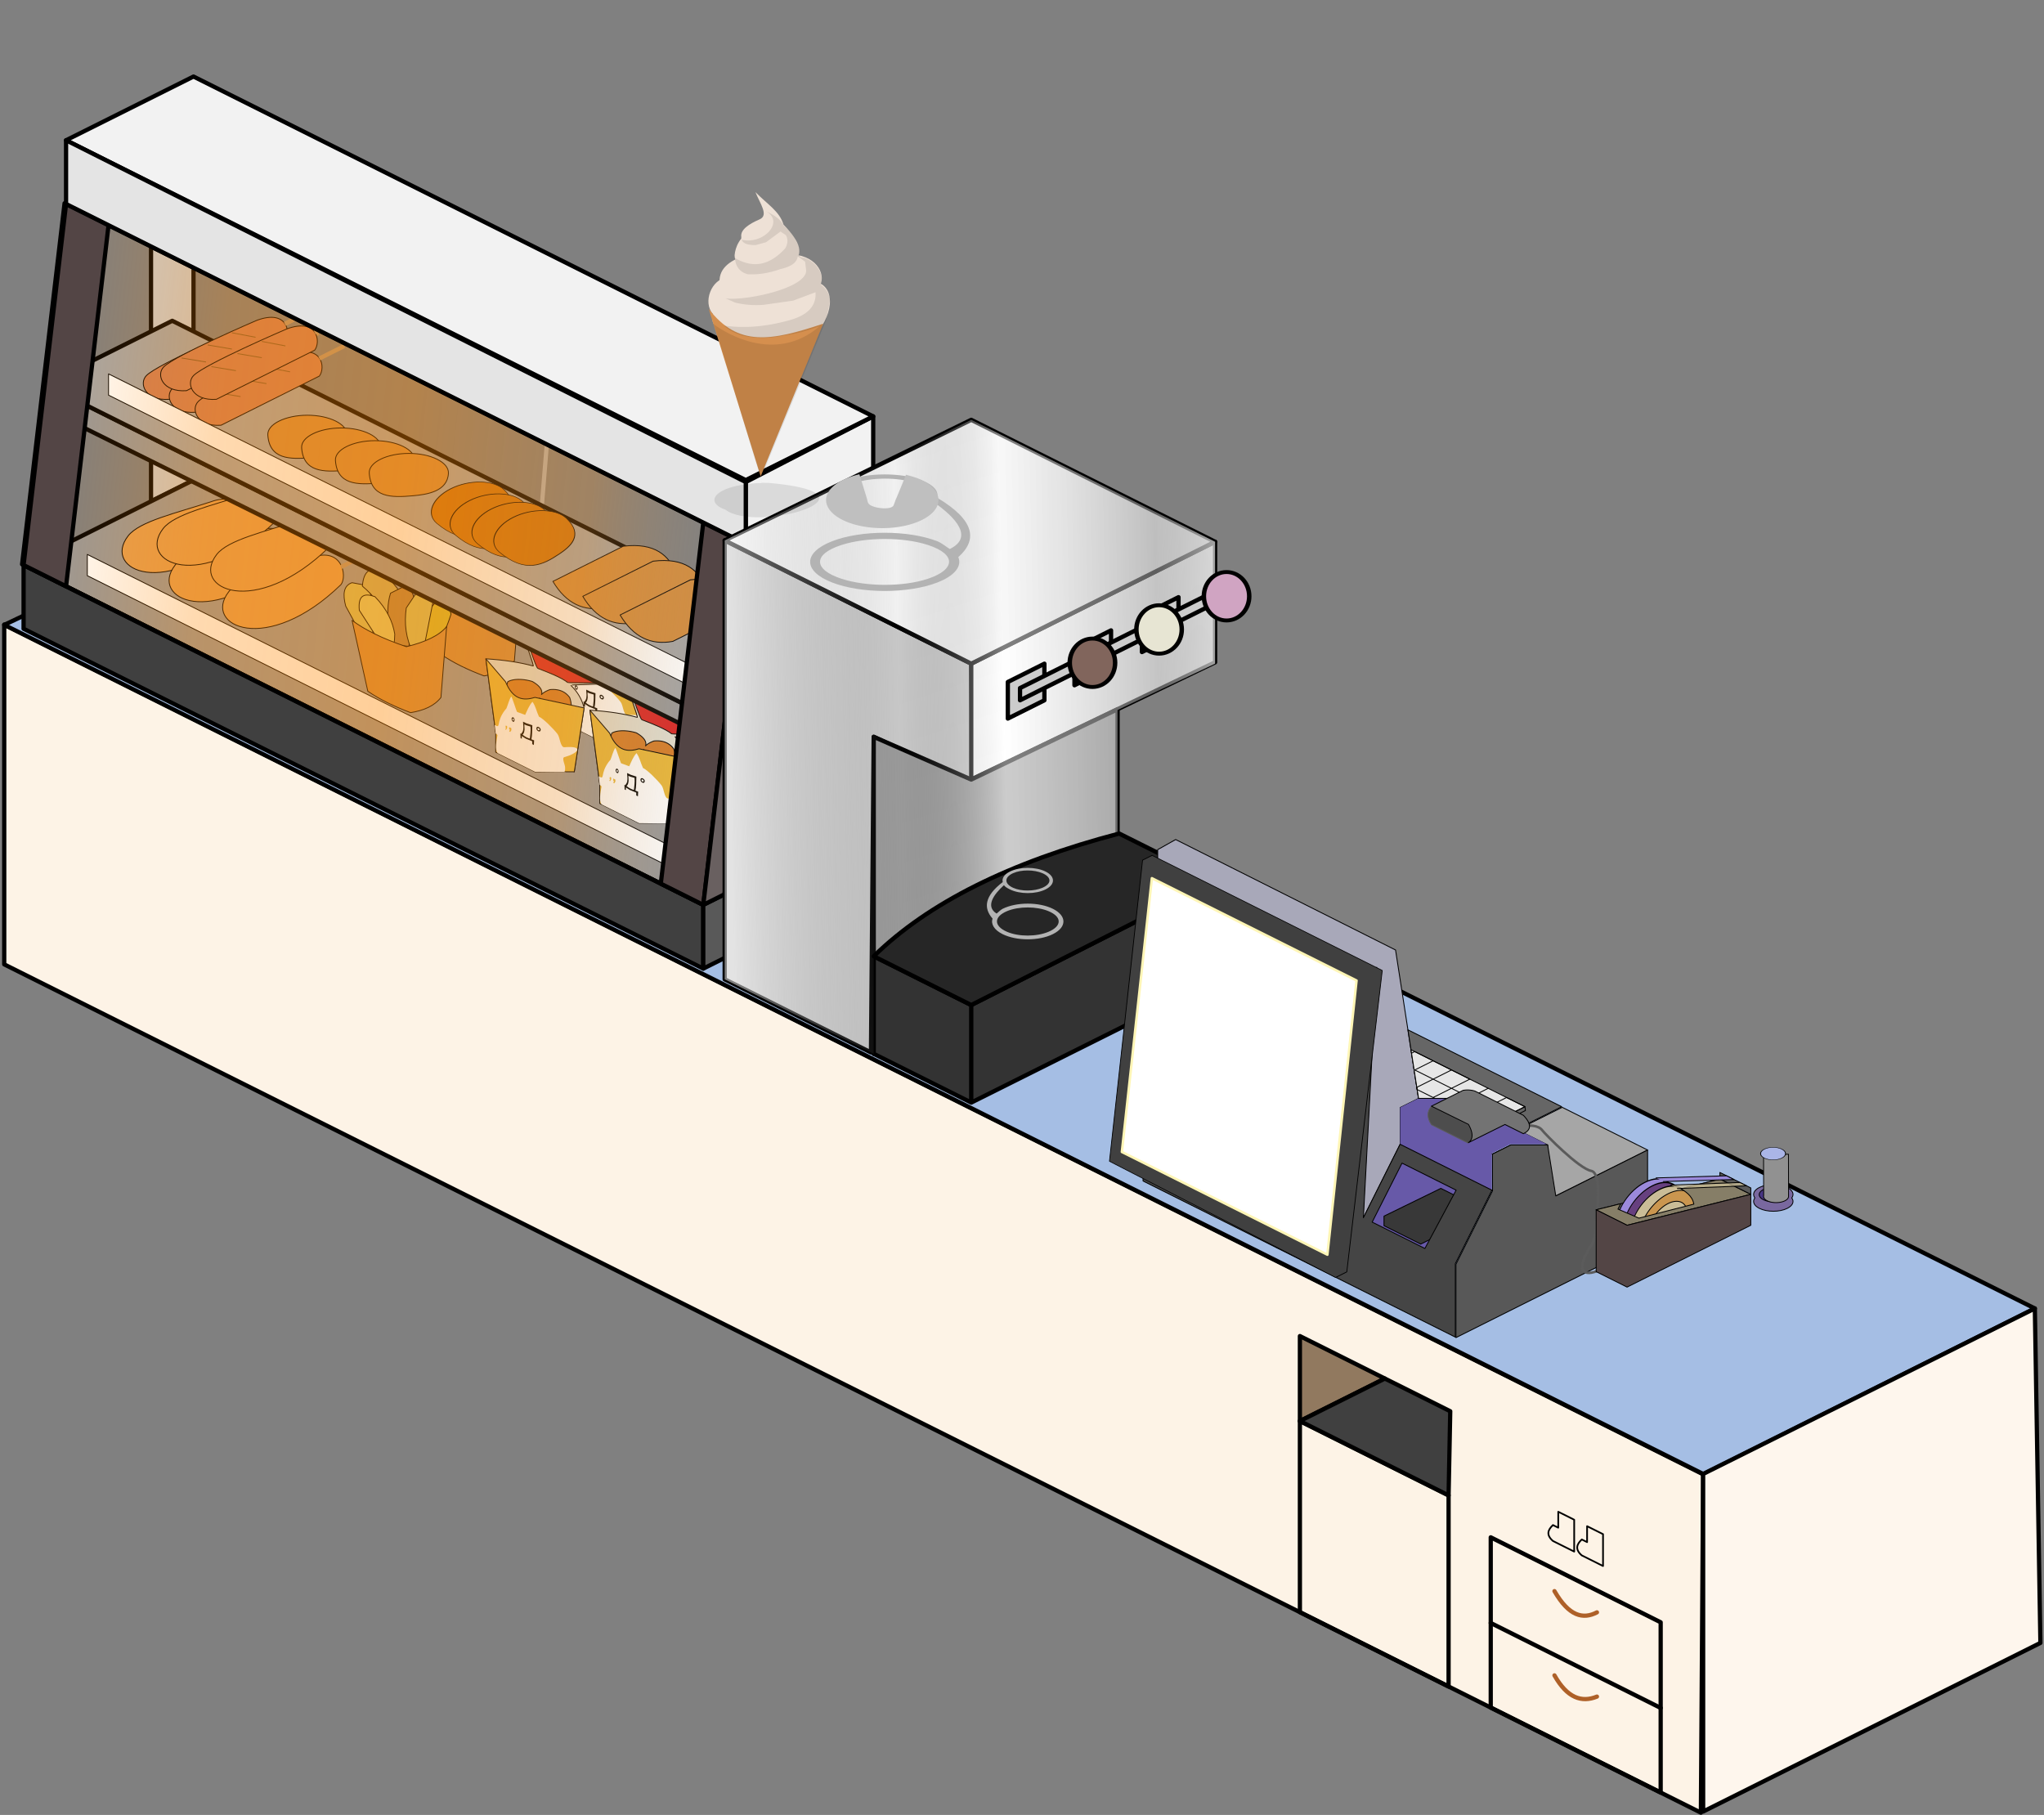 <svg width="241" height="214" xmlns="http://www.w3.org/2000/svg" xml:space="preserve" style="fill-rule:evenodd;clip-rule:evenodd;stroke-linejoin:round;stroke-miterlimit:1.5"><rect width="100%" height="100%" fill="#808080" stroke="none"/><path d="M561.631 309.834v-40.07l22.437 11.218 177.875 88.978-.266 39.897-200.046-100.023Z" style="fill:#fdf3e6;stroke:#000;stroke-width:.5px" transform="translate(-561.132 -196.125)"/><path d="M736.292 357.741v-20.076l20.036 10.018v20.075l-20.036-10.017Z" style="fill:none;stroke:#000;stroke-width:.5px;stroke-linecap:round" transform="translate(-560.525 -156.398)"/><path d="m736.292 347.723 20.036 10.018" style="fill:none;stroke:#000;stroke-width:.5px;stroke-linecap:round" transform="translate(-560.525 -156.357)"/><path d="M743.806 353.358c1.51 2.678 3.204 3.233 5.008 2.504" style="fill:none;stroke:#ae6028;stroke-width:.5px;stroke-linecap:round" transform="translate(-560.525 -155.814)"/><path d="M745.953 339.406v-1.879l1.879.939v3.757l-2.505-1.252c-.814-.699-.616-1.304 0-1.878l.626.313Zm-3.4-1.7v-1.879l1.879.939v3.757l-2.505-1.252c-.814-.699-.616-1.304 0-1.878l.626.313Z" style="fill:none;stroke:#000;stroke-width:.2px;stroke-linecap:round" transform="translate(-558.825 -157.573)"/><path d="M743.806 343.341c1.702 2.959 3.365 3.362 5.008 2.504" style="fill:none;stroke:#ae6028;stroke-width:.5px;stroke-linecap:round" transform="translate(-560.525 -155.731)"/><path d="M495.87 197.459V174.92l17.531 8.765v22.54l-17.531-8.766Z" style="fill:none;stroke:#000;stroke-width:.5px" transform="translate(-342.604 -7.365)"/><path d="M495.87 174.92v-10.018l10.018 5.009-10.018 5.009Z" style="fill:#91795f;stroke:#000;stroke-width:.5px" transform="translate(-342.604 -7.365)"/><path d="m505.888 169.911 7.709 3.855-.196 9.919-17.531-8.765 10.018-5.009Z" style="fill:#404040;stroke:#000;stroke-width:.5px" transform="translate(-342.604 -7.365)"/><path d="m520.914 290.163 40.07-19.076 199.351 99.676-39.069 19.535-200.352-100.135Z" style="fill:#a5bee4;stroke:#000;stroke-width:.5px" transform="translate(-520.415 -216.483)"/><path d="m801.101 350.075-.655-39.437-39.11 19.514v39.805l39.765-19.882Z" style="fill:#fef6ed;stroke:#000;stroke-width:.5px;stroke-linecap:round" transform="translate(-560.525 -156.357)"/><path d="M535.941 362.75v-30.053l5.009 2.504v25.044l-5.009 2.505Z" style="fill:#ccc;stroke:#000;stroke-width:.5px" transform="translate(-518.134 -303.637)"/><path d="m703.735 268.835-38.419-19.21 2.575-31.634 36.314 18.157-.47 32.687Z" style="fill:none;stroke:#b3b3b3;stroke-width:.5px" transform="translate(-602.759 -173.671)"/><path d="m540.95 360.245-20.036 10.018 80.141 40.07 20.035-10.017-80.14-40.071Z" style="fill:#999;stroke:#000;stroke-width:.5px" transform="translate(-518.134 -303.637)"/><path d="M520.914 370.263v7.513l80.141 40.07v-7.513l-80.141-40.07Z" style="fill:#404040;stroke:#000;stroke-width:.5px" transform="translate(-518.134 -303.637)"/><path d="M621.09 400.316v-40.071l-15.026 7.513-5.009 42.575" style="fill:none;stroke:#000;stroke-width:.5px" transform="translate(-518.134 -303.637)"/><path d="M550.752 422.041c-4.979 1.623-10.185 2.782-11.799 4.866-3.767 4.863 5.438 9.229 15.998-1.035.906-1.17.213-5.461-4.199-3.831Z" style="fill:#e59f51;stroke:#000;stroke-width:.12px" transform="translate(-431.151 -290.287) scale(.828)"/><path d="m554.951 423.367 3.529-1.764" style="fill:none;stroke:#b99770;stroke-width:.6px" transform="translate(-431.151 -290.287) scale(.828)"/><path d="M550.752 422.041c-4.979 1.623-10.185 2.782-11.799 4.866-3.767 4.863 5.438 9.229 15.998-1.035.906-1.17.213-5.461-4.199-3.831Z" style="fill:#e59f51;stroke:#000;stroke-width:.12px" transform="translate(-425.605 -286.85) scale(.828)"/><path d="m554.951 423.367 3.529-1.764" style="fill:none;stroke:#b99770;stroke-width:.6px" transform="translate(-425.605 -286.85) scale(.828)"/><path d="M550.752 422.041c-4.979 1.623-10.185 2.782-11.799 4.866-3.767 4.863 5.438 9.229 15.998-1.035.906-1.17.213-5.461-4.199-3.831Z" style="fill:#e59f51;stroke:#000;stroke-width:.12px" transform="translate(-419.293 -283.694) scale(.828)"/><path d="m554.951 423.367 3.529-1.764" style="fill:none;stroke:#b99770;stroke-width:.6px" transform="translate(-419.293 -283.694) scale(.828)"/><path d="M550.752 422.041c-4.979 1.623-10.185 2.782-11.799 4.866-3.767 4.863 5.438 9.229 15.998-1.035.906-1.17.213-5.461-4.199-3.831Z" style="fill:#e59f51;stroke:#000;stroke-width:.12px" transform="translate(-427.023 -291.149) scale(.828)"/><path d="m554.951 423.367 3.529-1.764" style="fill:none;stroke:#b99770;stroke-width:.6px" transform="translate(-427.023 -291.149) scale(.828)"/><path d="M550.752 422.041c-4.979 1.623-10.185 2.782-11.799 4.866-3.767 4.863 5.438 9.229 15.998-1.035.906-1.17.213-5.461-4.199-3.831Z" style="fill:#e59f51;stroke:#000;stroke-width:.12px" transform="translate(-420.705 -288.098) scale(.828)"/><path d="m554.951 423.367 3.529-1.764" style="fill:none;stroke:#b99770;stroke-width:.6px" transform="translate(-420.705 -288.098) scale(.828)"/><path d="M528.428 454.16c1.905 1.313 4.207 2.427 6.796 3.398 2.076-.336 3.772-1.052 4.824-2.412l.902-11.265c-1.159 1.42-3.361 2.461-6.398 3.199-3.855-1.308-6.653-2.711-8.629-4.19l2.505 11.27Z" style="fill:#d38d3f;stroke:#000;stroke-width:.13px" transform="translate(-340.063 -259.811) scale(.742)"/><path d="m526.264 442.323-2.315-4.248c-.487-1.841-.386-3.254 1.007-3.728l2.197.415c2.015 2.993 1.139 5.724 1.04 8.525l-1.929-.964Z" style="fill:#d3c05f;stroke:#000;stroke-width:.13px" transform="translate(-348.007 -253.581) scale(.742)"/><path d="M527.984 434.347c-.099-1.322-1.05-2.799-3.028-4.462.193-2.503 1.299-3.08 3.028-2.338 4.228 3.808 4.298 6.197 3.422 6.8l-1.182 2.633-2.24-2.633Z" style="fill:#c9b061;stroke:#000;stroke-width:.13px" transform="translate(-346.79 -249.864) scale(.742)"/><path d="M530.067 438.314c-.128-1.704-.209-3.412.338-5.178l1.894-.947c1.5.141 1.932 1.164 1.895 2.842l-.871 6.55-2.918-.278-.338-2.989Z" style="fill:#b68544;stroke:#000;stroke-width:.13px" transform="translate(-347.515 -251.443) scale(.742)"/><path d="M536.844 439.934c.457-1.407 1.244-2.857 3.068-4.435.72.873 1.248 1.811 1.456 2.855-.975 3.086-1.949 4.586-2.923 5.788h-3.816l2.215-4.208Z" style="fill:#d6ba2e;stroke:#000;stroke-width:.13px" transform="translate(-348.518 -252.83) scale(.742)"/><path d="m530.748 441.891-3.909-6.056c-.246-2.482.857-2.754 2.49-2.161 1.906 1.981 2.819 3.962 3.14 5.943-.023 2.592-.673 3.097-1.721 2.274Z" style="fill:#dfcc6c;stroke:#000;stroke-width:.13px" transform="translate(-348.548 -251.429) scale(.742)"/><path d="M533.58 440.8c-1.195-2.295-1.452-4.693-1.111-7.159l2.076-3.11c1.147.072 1.922.665 2.215 1.932l-1.647 8.337h-1.533Z" style="fill:#d3c05f;stroke:#000;stroke-width:.13px" transform="translate(-347.191 -250.076) scale(.742)"/><path d="M528.428 454.16c1.905 1.313 4.207 2.427 6.796 3.398 2.076-.336 3.772-1.052 4.824-2.412l.902-11.265c-1.159 1.42-3.361 2.461-6.398 3.199-3.855-1.308-6.653-2.711-8.629-4.19l2.505 11.27Z" style="fill:#d38d3f;stroke:#000;stroke-width:.13px" transform="translate(-348.725 -255.48) scale(.742)"/><path d="m127.488 340.497-1.016-3.417 11.27 5.634-5.468.23-4.786-2.447Z" style="fill:#d92626" transform="translate(-47.619 -240.21) scale(.925)"/><path d="M121.463 339.584c2.329.144 4.337.448 6.025.913.184.051-1.193-3.472-1.016-3.417.332.102 1.32 3.612 1.625 3.728 1.163.443 3.019 1.157 3.792 1.794.074.062 5.782.049 5.853.112.057.051-5.523.178-5.468.23.862.821 1.432 1.788 1.711 2.901l-1.252 8.139-10.018-5.009-1.252-9.391Z" style="fill:#e1dfd2;stroke:#000;stroke-width:.11px;stroke-linecap:round" transform="translate(-47.619 -240.21) scale(.925)"/><path d="M385.241 245.05c-.11.137-.264.266-.44.385-.521.191-1.081.172-1.658.054-.355-.329-.733-.946-.414-1.737.495-.272 1.327-.205 1.935-.015.645.37.819.717.73 1.03.126-.137.334-.267.655-.386.677-.069 1.214.13 1.572.627.283.854.042 1.256-.506 1.389a3.991 3.991 0 0 1-1.664-.656c-.139-.213-.26-.454-.21-.691Z" style="fill:#d57d29;stroke:#000;stroke-width:.07px;stroke-linecap:round" transform="translate(-503.325 -286.834) scale(1.491)"/><path d="m122.715 348.975-1.252-9.391 2.505 2.922c.952 2.312 2.303 2.438 3.756 1.997l6.261 1.342-1.252 8.139h-5.009l-5.009-2.504v-2.505Z" style="fill:#e9b83a;stroke:#000;stroke-width:.11px;stroke-linecap:round" transform="translate(-47.619 -240.21) scale(.925)"/><path d="M122.586 348.008c.852.524.121-.318 1.285-1.854l.21-.252c.192-.453.327-1.069.598-1.495.001-.013.005-.019.012-.019.118.043.692 1.966.751 1.965l1.03.381c.22-.48.513-1.241.931-1.676.433.626.501 1.217.827 1.897.538.226 1.874 1.573 2.369 2.221.315.413.348 1.723.882 1.678 2.497-.212 1.856.742 0 1.252-.403.111.117 1.016.081 1.375-.02.209.036.294-.081.503 1 .081-2.369.011-3.757 0 0 0-4.74-2.359-4.76-2.38-.395-.43-.14-1.661-.017-2.281.01-.05-.195-.197-.232-.228m1.717-.533v-.269l.278.139v.251l-.139.218-.139-.07.102-.218-.102-.051Zm-.4.07-.098-.06.112-.198-.082-.051.04-.239.168.079v.25l-.14.219Z" style="fill:#fff" transform="translate(-47.619 -240.21) scale(.925)"/><path d="m87.751 30.737.489 6.763-.1 2.2c-.042 1.934-.335 3.576-.9 4.9l-2 4.1-1.135-.054.294 6.328 1.727-.035-.085-3.639 5.267.808 9.033-.808v3.9l2.264.084.336-6.584-3.73.49c1.239-5.829 1.077-13.06 1.282-19.924l-7.816 1.366-4.926.105Zm1.795 2.803c2.779.446 6.564-1.191 8.456-1.191.544 5.927-.415 11.179-.868 16.941-3.351.739-7.339.765-10.4-.59l.622-.128.913-1.663c.882-1.88 1.399-4.034 1.583-6.437l-.306-6.932Z" style="fill-rule:nonzero" transform="matrix(.086 .043 0 .086 61.568 74.9)"/><path d="m67.924 80.797.024.01.064.04.052.08a.401.401 0 0 1 .053.193.579.579 0 0 1-.053.177.105.105 0 0 1-.116.025l-.094-.07-.029-.045-.052-.14-.006-.08v-.017a.192.192 0 0 1 .058-.133l.03-.023a.082.082 0 0 1 .064-.019l.005.002m.024.147c-.028-.016-.049-.013-.065.01-.015.011-.023.034-.023.068v.026l.018.084.035.04.035.021c.018.003.035 0 .06-.01a.27.27 0 0 0 .021-.097l-.005-.053-.012-.03-.006-.011-.017-.024m2.92.958.034.013.095.053.095.09a.32.32 0 0 1 .061.201.231.231 0 0 1-.078.169.207.207 0 0 1-.173.003l-.138-.087-.043-.05c-.033-.035-.045-.08-.064-.147-.017-.009.005-.204.064-.223l.043-.018a.157.157 0 0 1 .095-.007l.009.003m.034.15c-.04-.02-.072-.02-.095 0-.023.008-.034.029-.034.063v.026l.026.087.051.046.052.028.095.002c.02-.016.028-.047.026-.094l-.008-.055-.026-.044-.026-.027"/><path d="m127.488 340.497-1.016-3.417 11.27 5.634-5.468.23-4.786-2.447Z" style="fill:#d92626" transform="translate(-55.065 -236.433) scale(.925)"/><path d="M121.463 339.584c2.329.144 4.337.448 6.025.913.184.051-1.193-3.472-1.016-3.417.332.102 1.32 3.612 1.625 3.728 1.163.443 3.019 1.157 3.792 1.794.074.062 5.782.049 5.853.112.057.051-5.523.178-5.468.23.862.821 1.432 1.788 1.711 2.901l-1.252 8.139-10.018-5.009-1.252-9.391Z" style="fill:#e1dfd2;stroke:#000;stroke-width:.11px;stroke-linecap:round" transform="translate(-55.065 -236.433) scale(.925)"/><path d="M385.241 245.05c-.11.137-.264.266-.44.385-.521.191-1.081.172-1.658.054-.355-.329-.733-.946-.414-1.737.495-.272 1.327-.205 1.935-.015.645.37.819.717.73 1.03.126-.137.334-.267.655-.386.677-.069 1.214.13 1.572.627.283.854.042 1.256-.506 1.389a3.991 3.991 0 0 1-1.664-.656c-.139-.213-.26-.454-.21-.691Z" style="fill:#d57d29;stroke:#000;stroke-width:.07px;stroke-linecap:round" transform="translate(-510.77 -283.057) scale(1.491)"/><path d="m122.715 348.975-1.252-9.391 2.505 2.922c.952 2.312 2.303 2.438 3.756 1.997l6.261 1.342-1.252 8.139h-5.009l-5.009-2.504v-2.505Z" style="fill:#e9b83a;stroke:#000;stroke-width:.11px;stroke-linecap:round" transform="translate(-55.065 -236.433) scale(.925)"/><path d="M122.586 348.008c.852.524.121-.318 1.285-1.854l.21-.252c.192-.453.327-1.069.598-1.495.001-.013.005-.019.012-.019.118.043.692 1.966.751 1.965l1.03.381c.22-.48.513-1.241.931-1.676.433.626.501 1.217.827 1.897.538.226 1.874 1.573 2.369 2.221.315.413.348 1.723.882 1.678 2.497-.212 1.856.742 0 1.252-.403.111.117 1.016.081 1.375-.02.209.036.294-.081.503 1 .081-2.369.011-3.757 0 0 0-4.74-2.359-4.76-2.38-.395-.43-.14-1.661-.017-2.281.01-.05-.195-.197-.232-.228m1.717-.533v-.269l.278.139v.251l-.139.218-.139-.07.102-.218-.102-.051Zm-.4.07-.098-.06.112-.198-.082-.051.04-.239.168.079v.25l-.14.219Z" style="fill:#fff" transform="translate(-55.065 -236.433) scale(.925)"/><path d="m87.751 30.737.489 6.763-.1 2.2c-.042 1.934-.335 3.576-.9 4.9l-2 4.1-1.135-.054.294 6.328 1.727-.035-.085-3.639 5.267.808 9.033-.808v3.9l2.264.084.336-6.584-3.73.49c1.239-5.829 1.077-13.06 1.282-19.924l-7.816 1.366-4.926.105Zm1.795 2.803c2.779.446 6.564-1.191 8.456-1.191.544 5.927-.415 11.179-.868 16.941-3.351.739-7.339.765-10.4-.59l.622-.128.913-1.663c.882-1.88 1.399-4.034 1.583-6.437l-.306-6.932Z" style="fill-rule:nonzero" transform="matrix(.086 .043 0 .086 54.122 78.677)"/><path d="m60.478 84.575.024.008.064.042.052.08a.401.401 0 0 1 .053.192.579.579 0 0 1-.053.178.105.105 0 0 1-.116.024l-.094-.07-.029-.045-.052-.14-.006-.08v-.017a.192.192 0 0 1 .058-.133l.03-.023a.082.082 0 0 1 .064-.019l.005.003m.024.146c-.028-.016-.049-.013-.065.01-.015.011-.023.034-.023.069v.025l.018.084.035.04.035.021c.018.003.035 0 .06-.01a.27.27 0 0 0 .021-.096l-.005-.054-.012-.03-.006-.011-.017-.024m2.92.958.034.013.095.054.095.09a.32.32 0 0 1 .061.2.231.231 0 0 1-.078.169.207.207 0 0 1-.173.003l-.138-.087-.043-.05c-.033-.035-.045-.08-.064-.146-.017-.01.005-.205.064-.224l.043-.018a.157.157 0 0 1 .095-.007l.009.003m.034.15c-.04-.02-.072-.02-.095 0-.023.008-.034.03-.034.064v.025l.026.088.051.045.052.028.095.002c.02-.016.028-.047.026-.094l-.008-.054-.026-.045-.026-.027"/><path d="m127.488 340.497-1.016-3.417 11.27 5.634-5.468.23-4.786-2.447Z" style="fill:#d92626" transform="translate(-42.797 -230.377) scale(.925)"/><path d="M121.463 339.584c2.329.144 4.337.448 6.025.913.184.051-1.193-3.472-1.016-3.417.332.102 1.32 3.612 1.625 3.728 1.163.443 3.019 1.157 3.792 1.794.074.062 5.782.049 5.853.112.057.051-5.523.178-5.468.23.862.821 1.432 1.788 1.711 2.901l-1.252 8.139-10.018-5.009-1.252-9.391Z" style="fill:#e1dfd2;stroke:#000;stroke-width:.11px;stroke-linecap:round" transform="translate(-42.797 -230.377) scale(.925)"/><path d="M385.241 245.05c-.11.137-.264.266-.44.385-.521.191-1.081.172-1.658.054-.355-.329-.733-.946-.414-1.737.495-.272 1.327-.205 1.935-.015.645.37.819.717.73 1.03.126-.137.334-.267.655-.386.677-.069 1.214.13 1.572.627.283.854.042 1.256-.506 1.389a3.991 3.991 0 0 1-1.664-.656c-.139-.213-.26-.454-.21-.691Z" style="fill:#d57d29;stroke:#000;stroke-width:.07px;stroke-linecap:round" transform="translate(-498.503 -277.001) scale(1.491)"/><path d="m122.715 348.975-1.252-9.391 2.505 2.922c.952 2.312 2.303 2.438 3.756 1.997l6.261 1.342-1.252 8.139h-5.009l-5.009-2.504v-2.505Z" style="fill:#e9b83a;stroke:#000;stroke-width:.11px;stroke-linecap:round" transform="translate(-42.797 -230.377) scale(.925)"/><path d="M122.586 348.008c.852.524.121-.318 1.285-1.854l.21-.252c.192-.453.327-1.069.598-1.495.001-.013.005-.019.012-.019.118.043.692 1.966.751 1.965l1.03.381c.22-.48.513-1.241.931-1.676.433.626.501 1.217.827 1.897.538.226 1.874 1.573 2.369 2.221.315.413.348 1.723.882 1.678 2.497-.212 1.856.742 0 1.252-.403.111.117 1.016.081 1.375-.02.209.036.294-.081.503 1 .081-2.369.011-3.757 0 0 0-4.74-2.359-4.76-2.38-.395-.43-.14-1.661-.017-2.281.01-.05-.195-.197-.232-.228m1.717-.533v-.269l.278.139v.251l-.139.218-.139-.07.102-.218-.102-.051Zm-.4.07-.098-.06.112-.198-.082-.051.04-.239.168.079v.25l-.14.219Z" style="fill:#fff" transform="translate(-42.797 -230.377) scale(.925)"/><path d="m87.751 30.737.489 6.763-.1 2.2c-.042 1.934-.335 3.576-.9 4.9l-2 4.1-1.135-.054.294 6.328 1.727-.035-.085-3.639 5.267.808 9.033-.808v3.9l2.264.084.336-6.584-3.73.49c1.239-5.829 1.077-13.06 1.282-19.924l-7.816 1.366-4.926.105Zm1.795 2.803c2.779.446 6.564-1.191 8.456-1.191.544 5.927-.415 11.179-.868 16.941-3.351.739-7.339.765-10.4-.59l.622-.128.913-1.663c.882-1.88 1.399-4.034 1.583-6.437l-.306-6.932Z" style="fill-rule:nonzero" transform="matrix(.086 .043 0 .086 66.39 84.732)"/><path d="m72.746 90.63.024.009.064.041.052.08a.401.401 0 0 1 .053.192.579.579 0 0 1-.053.178.105.105 0 0 1-.116.024l-.094-.07-.029-.045-.052-.14-.006-.08v-.017a.192.192 0 0 1 .058-.132l.03-.024a.082.082 0 0 1 .064-.018l.005.002m.024.146c-.028-.016-.049-.013-.065.01-.015.012-.023.034-.023.069v.026l.018.084.035.039.035.021c.018.004.035 0 .06-.01a.27.27 0 0 0 .021-.096l-.005-.054-.012-.03-.006-.01-.017-.025m2.919.959.035.013.095.053.095.09a.32.32 0 0 1 .061.2.231.231 0 0 1-.078.17.207.207 0 0 1-.173.002l-.138-.086-.043-.051c-.033-.035-.045-.08-.064-.146-.017-.01.005-.205.064-.224l.043-.018a.157.157 0 0 1 .095-.007l.009.004m.034.15c-.04-.02-.072-.021-.095-.001-.023.008-.034.03-.034.064v.026l.026.087.051.045.052.028.095.002c.02-.015.028-.047.026-.093l-.008-.055-.026-.044-.026-.027"/><path d="M528.428 371.515v-2.504l70.123 35.061v2.505l-70.123-35.062Z" style="fill:#fff;stroke:#000;stroke-width:.1px" transform="translate(-518.134 -303.637)"/><path d="m618.586 381.533-15.027 7.513-80.14-40.071-.313 2.661 80.175 39.775 15.305-7.652v-2.226Z" style="fill:#999;stroke:#000;stroke-width:.5px" transform="translate(-518.134 -303.637)"/><path d="m523.419 348.975 15.026-7.513 80.141 40.071-15.027 7.513-80.14-40.071Z" style="fill:#a6a6a6;stroke:#000;stroke-width:.5px" transform="translate(-518.134 -303.637)"/><path d="M537.708 429.485c-1.105 1.105-.213 3.638 3.242 3.388l14.001-7.001c.906-1.17.428-4.647-3.984-3.017 0 0-11.589 4.96-13.259 6.63Z" style="fill:#d07e55;stroke:#000;stroke-width:.12px" transform="translate(-427.957 -311.335) scale(.828)"/><path d="m540.242 428.218 3.489.574m.221-2.429 3.467.585m0-2.319 3.363.638" style="fill:none;stroke:#845928;stroke-width:.12px" transform="translate(-427.957 -311.335) scale(.828)"/><path d="m554.951 423.367 3.529-1.764" style="fill:none;stroke:#b99770;stroke-width:.6px" transform="translate(-427.957 -311.335) scale(.828)"/><path d="M537.708 429.485c-1.105 1.105-.213 3.638 3.242 3.388l14.001-7.001c.906-1.17.428-4.647-3.984-3.017 0 0-11.589 4.96-13.259 6.63Z" style="fill:#d07e55;stroke:#000;stroke-width:.12px" transform="translate(-424.9 -309.807) scale(.828)"/><path d="m540.242 428.218 3.489.574m.221-2.429 3.467.585m0-2.319 3.363.638" style="fill:none;stroke:#845928;stroke-width:.12px" transform="translate(-424.9 -309.807) scale(.828)"/><path d="m554.951 423.367 3.529-1.764" style="fill:none;stroke:#b99770;stroke-width:.6px" transform="translate(-424.9 -309.807) scale(.828)"/><path d="M537.708 429.485c-1.105 1.105-.213 3.638 3.242 3.388l14.001-7.001c.906-1.17.428-4.647-3.984-3.017 0 0-11.589 4.96-13.259 6.63Z" style="fill:#d07e55;stroke:#000;stroke-width:.12px" transform="translate(-421.844 -308.278) scale(.828)"/><path d="m540.242 428.218 3.489.574m.221-2.429 3.467.585m0-2.319 3.363.638" style="fill:none;stroke:#845928;stroke-width:.12px" transform="translate(-421.844 -308.278) scale(.828)"/><path d="m554.951 423.367 3.529-1.764" style="fill:none;stroke:#b99770;stroke-width:.6px" transform="translate(-421.844 -308.278) scale(.828)"/><path d="M537.708 429.485c-1.105 1.105-.213 3.638 3.242 3.388l14.001-7.001c.906-1.17.428-4.647-3.984-3.017 0 0-11.589 4.96-13.259 6.63Z" style="fill:#d07e55;stroke:#000;stroke-width:.12px" transform="translate(-425.916 -312.355) scale(.828)"/><path d="m540.242 428.218 3.489.574m.221-2.429 3.467.585m0-2.319 3.363.638" style="fill:none;stroke:#845928;stroke-width:.12px" transform="translate(-425.916 -312.355) scale(.828)"/><path d="m554.951 423.367 3.529-1.764" style="fill:none;stroke:#b99770;stroke-width:.6px" transform="translate(-425.916 -312.355) scale(.828)"/><path d="M537.708 429.485c-1.105 1.105-.213 3.638 3.242 3.388l14.001-7.001c.906-1.17.428-4.647-3.984-3.017 0 0-11.589 4.96-13.259 6.63Z" style="fill:#d07e55;stroke:#000;stroke-width:.12px" transform="translate(-422.396 -311.335) scale(.828)"/><path d="m540.242 428.218 3.489.574m.221-2.429 3.467.585m0-2.319 3.363.638" style="fill:none;stroke:#845928;stroke-width:.12px" transform="translate(-422.396 -311.335) scale(.828)"/><path d="m554.951 423.367 3.529-1.764" style="fill:none;stroke:#b99770;stroke-width:.6px" transform="translate(-422.396 -311.335) scale(.828)"/><path d="M535.312 412.209c3.112 0 5.71 1.265 5.638 2.819-.122 2.61-3.053 3.03-5.006 3.211-3.197.298-6.031.248-6.269-3.211-.107-1.552 2.526-2.819 5.637-2.819Z" style="fill:#d38d3f;stroke:#000;stroke-width:.12px" transform="translate(-406.992 -292.35) scale(.828)"/><path d="M535.312 412.209c3.112 0 5.71 1.265 5.638 2.819-.122 2.61-3.053 3.03-5.006 3.211-3.197.298-6.031.248-6.269-3.211-.107-1.552 2.526-2.819 5.637-2.819Z" style="fill:#d38d3f;stroke:#000;stroke-width:.12px" transform="translate(-403.006 -290.849) scale(.828)"/><path d="M535.312 412.209c3.112 0 5.71 1.265 5.638 2.819-.122 2.61-3.053 3.03-5.006 3.211-3.197.298-6.031.248-6.269-3.211-.107-1.552 2.526-2.819 5.637-2.819Z" style="fill:#d38d3f;stroke:#000;stroke-width:.12px" transform="translate(-399.02 -289.349) scale(.828)"/><path d="M535.312 412.209c3.112 0 5.71 1.265 5.638 2.819-.122 2.61-3.053 3.03-5.006 3.211-3.197.298-6.031.248-6.269-3.211-.107-1.552 2.526-2.819 5.637-2.819Z" style="fill:#d38d3f;stroke:#000;stroke-width:.12px" transform="translate(-395.033 -287.848) scale(.828)"/><path d="M535.312 412.209c3.112 0 5.71 1.265 5.638 2.819-.122 2.61-3.053 3.03-5.006 3.211-3.197.298-6.031.248-6.269-3.211-.107-1.552 2.526-2.819 5.637-2.819Z" style="fill:#cc7411;stroke:#000;stroke-width:.09px" transform="matrix(.703 -.352 .828 .752 -664.48 -63.927)"/><path d="M535.312 412.209c3.112 0 5.71 1.265 5.638 2.819-.122 2.61-3.053 3.03-5.006 3.211-3.197.298-6.031.248-6.269-3.211-.107-1.552 2.526-2.819 5.637-2.819Z" style="fill:#cc7411;stroke:#000;stroke-width:.09px" transform="matrix(.703 -.352 .828 .752 -662.27 -62.527)"/><path d="M535.312 412.209c3.112 0 5.71 1.265 5.638 2.819-.122 2.61-3.053 3.03-5.006 3.211-3.197.298-6.031.248-6.269-3.211-.107-1.552 2.526-2.819 5.637-2.819Z" style="fill:#cc7411;stroke:#000;stroke-width:.09px" transform="matrix(.703 -.352 .828 .752 -659.696 -61.539)"/><path d="M535.312 412.209c3.112 0 5.71 1.265 5.638 2.819-.122 2.61-3.053 3.03-5.006 3.211-3.197.298-6.031.248-6.269-3.211-.107-1.552 2.526-2.819 5.637-2.819Z" style="fill:#cc7411;stroke:#000;stroke-width:.09px" transform="matrix(.703 -.352 .828 .752 -657.121 -60.551)"/><path d="m576.011 427.864 10.018-5.009c4.608-.548 6.494 1.396 7.513 3.757l-10.018 5.008c-3.085.575-5.622-.574-7.513-3.756Z" style="fill:#d38d3f;stroke:#000;stroke-width:.12px" transform="translate(-411.745 -285.719) scale(.828)"/><path d="m576.011 427.864 10.018-5.009c4.608-.548 6.494 1.396 7.513 3.757l-10.018 5.008c-3.085.575-5.622-.574-7.513-3.756Z" style="fill:#d38d3f;stroke:#000;stroke-width:.12px" transform="translate(-408.224 -283.958) scale(.828)"/><path d="m576.011 427.864 10.018-5.009c4.608-.548 6.494 1.396 7.513 3.757l-10.018 5.008c-3.085.575-5.622-.574-7.513-3.756Z" style="fill:#d38d3f;stroke:#000;stroke-width:.12px" transform="translate(-403.823 -281.758) scale(.828)"/><path d="M530.932 350.228v-2.505l72.627 36.314v2.504l-72.627-36.313Z" style="fill:#fff;stroke:#000;stroke-width:.1px" transform="translate(-518.134 -303.637)"/><path d="m520.914 370.263 5.009-42.575 80.141 40.07-5.009 42.575-80.141-40.07Z" style="fill:url(#a);stroke:#000;stroke-width:.5px" transform="translate(-518.31 -303.722)"/><path d="m525.923 372.767 5.009-42.575-5.009-2.504-5.009 42.575 5.009 2.504Zm80.141-5.009-5.009-2.504-5.009 42.575 5.009 2.504 5.009-42.575Z" style="fill:#534545;stroke:#000;stroke-width:.5px" transform="translate(-518.134 -303.637)"/><path d="m601.055 410.333 20.035-10.017v7.513l-20.035 10.017v-7.513Z" style="fill:#595959;stroke:#000;stroke-width:.5px" transform="translate(-518.134 -303.637)"/><path d="m601.055 410.333 5.009-42.575 15.026-7.513v40.071l-5.009 2.504v-37.566l-7.513 3.757-5.009 40.07-2.504 1.252Z" style="fill:#696060;stroke:#000;stroke-width:.5px" transform="translate(-518.134 -303.637)"/><path d="M606.064 367.758v-7.281l15.026-7.745v7.513l-15.026 7.513Z" style="fill:#f2f2f2;stroke:#000;stroke-width:.5px" transform="translate(-518.134 -303.637)"/><path d="m525.923 320.175 15.027-7.513 80.14 40.07-15.026 7.513-80.141-40.07Z" style="fill:#f2f2f2;stroke:#000;stroke-width:.5px" transform="translate(-518.134 -303.637)"/><path d="m606.064 360.477-80.141-40.302v7.513l80.141 40.07v-7.281Z" style="fill:#e4e4e4;stroke:#000;stroke-width:.5px" transform="translate(-518.134 -303.637)"/><path d="M310.545 255.061v-45.08l25.322 12.661.139 12.314-10.157-4.801-.278 32.419-15.026-7.513Z" style="fill:#c7c7c7;stroke:#000;stroke-width:.44px;stroke-linecap:round" transform="translate(-271.06 -177.339) scale(1.148)"/><path d="m330.58 241.918 25.044-12.04v-12.383l-25.044 12.522v11.901Z" style="fill:#fff;stroke:#000;stroke-width:.44px;stroke-linecap:round" transform="translate(-264.99 -185.805) scale(1.148)"/><path d="m305.259 217.356 25.321-12.383 25.044 12.522-25.044 12.522-25.321-12.661Z" style="fill:#f1f1f1;stroke:#000;stroke-width:.44px;stroke-linecap:round" transform="translate(-264.99 -185.805) scale(1.148)"/><path d="m320.563 270.087 25.044-12.522v-22.871l-15.027 7.224-10.017-4.388v32.557Z" style="fill:#999;stroke:#000;stroke-width:.44px;stroke-linecap:round" transform="translate(-264.99 -185.805) scale(1.148)"/><path d="M320.563 270.087v-10.018l10.017 5.009v10.018l-10.017-5.009Zm10.017 5.009v-10.018l25.044-12.688v10.184l-25.044 12.522Z" style="fill:#333;stroke:#000;stroke-width:.44px;stroke-linecap:round" transform="translate(-264.99 -185.805) scale(1.148)"/><path d="m305.259 217.356 25.321-12.383 25.044 12.522v12.522l-10.017 4.76v12.731l-25.044 12.561v10.018l-15.304-7.652v-45.079Z" style="fill:url(#b)" transform="translate(-264.99 -185.805) scale(1.148)"/><path d="M334.337 238.156v-3.757l3.756-1.878v3.757l-3.756 1.878Z" style="fill:#ccc;stroke:#000;stroke-width:.44px;stroke-linecap:round" transform="translate(-249.177 -196.519) scale(1.148)"/><path d="m335.589 235.025 5.009-2.504 1.252.626-6.261 3.131v-1.253Z" style="fill:#ccc;stroke:#000;stroke-width:.44px;stroke-linecap:round" transform="translate(-249.177 -196.519) scale(1.148)"/><ellipse cx="342.629" cy="232.86" rx="2.031" ry="2.478" style="fill:#d0a4c2;stroke:#000;stroke-width:.4px;stroke-linecap:round" transform="matrix(1.317 0 0 1.152 -306.624 -197.95)"/><path d="M334.337 238.156v-3.757l3.756-1.878v3.757l-3.756 1.878Z" style="fill:#ccc;stroke:#000;stroke-width:.44px;stroke-linecap:round" transform="translate(-257.132 -192.605) scale(1.148)"/><path d="m335.589 235.025 5.009-2.504 1.252.626-6.261 3.131v-1.253Z" style="fill:#ccc;stroke:#000;stroke-width:.44px;stroke-linecap:round" transform="translate(-257.132 -192.605) scale(1.148)"/><ellipse cx="342.629" cy="232.86" rx="2.031" ry="2.478" style="fill:#e7e5d3;stroke:#000;stroke-width:.4px;stroke-linecap:round" transform="matrix(1.317 0 0 1.152 -314.58 -194.036)"/><path d="M334.337 238.156v-3.757l3.756-1.878v3.757l-3.756 1.878Z" style="fill:#ccc;stroke:#000;stroke-width:.44px;stroke-linecap:round" transform="translate(-264.99 -188.676) scale(1.148)"/><path d="m335.589 235.025 5.009-2.504 1.252.626-6.261 3.131v-1.253Z" style="fill:#ccc;stroke:#000;stroke-width:.44px;stroke-linecap:round" transform="translate(-264.99 -188.676) scale(1.148)"/><ellipse cx="342.629" cy="232.86" rx="2.031" ry="2.478" style="fill:#81655c;stroke:#000;stroke-width:.4px;stroke-linecap:round" transform="matrix(1.317 0 0 1.152 -322.437 -190.107)"/><path d="m355.624 252.39-9.851-4.926c-11.219 2.935-19.625 7.136-25.21 12.605l10.017 5.009 25.044-12.688Z" style="fill:#262626;stroke:#000;stroke-width:.44px;stroke-linecap:round" transform="translate(-264.99 -185.805) scale(1.148)"/><path d="M343.256 250.739c-.228.179-.666.629-.978.785-2.309 1.155-6.06 1.155-8.369 0-2.31-1.155-2.31-3.03 0-4.184 2.309-1.155 6.06-1.155 8.369 0 1.401.7 1.952 1.666 1.653 2.575.787.892 1.086 1.817.875 2.775-.231 1.05-1.075 2.14-2.564 3.272.159.621-.237 1.271-1.19 1.747-1.633.816-4.284.816-5.917 0s-1.633-2.142 0-2.958c1.633-.817 4.284-.817 5.917 0 .458.229.787.413.988.7 1.728-1.561 3.104-3.53 1.216-4.712Zm-7.588 4.278c1.376-.588 3.488-.617 4.851 0 1.48.669 1.499 1.756 0 2.426-1.366.61-3.476.59-4.851 0-1.561-.67-1.568-1.757 0-2.426Zm-1.006-7.301c1.952-.82 4.918-.836 6.863 0 2.202.947 2.26 2.485 0 3.432-1.953.818-4.907.81-6.863 0-2.285-.947-2.253-2.485 0-3.432Z" style="fill:#b3b3b3" transform="rotate(180 180.781 142.999) scale(.711)"/><path d="M343.256 250.739c-.228.179-.666.629-.978.785-2.309 1.155-6.06 1.155-8.369 0-2.31-1.155-2.31-3.03 0-4.184 2.309-1.155 6.06-1.155 8.369 0 1.401.7 1.952 1.666 1.653 2.575.787.892 1.086 1.817.875 2.775-.231 1.05-1.075 2.14-2.564 3.272.159.621-.237 1.271-1.19 1.747-1.633.816-4.284.816-5.917 0s-1.633-2.142 0-2.958c1.633-.817 4.284-.817 5.917 0 .458.229.787.413.988.7 1.728-1.561 3.104-3.53 1.216-4.712Zm-7.588 4.278c1.376-.588 3.488-.617 4.851 0 1.48.669 1.499 1.756 0 2.426-1.366.61-3.476.59-4.851 0-1.561-.67-1.568-1.757 0-2.426Zm-1.006-7.301c1.952-.82 4.918-.836 6.863 0 2.202.947 2.26 2.485 0 3.432-1.953.818-4.907.81-6.863 0-2.285-.947-2.253-2.485 0-3.432Z" style="fill:#b3b3b3" transform="matrix(1.486 0 0 -1.16 -398.093 355.591)"/><path d="M489.502 248.4c-1.92.185-2.933 2.938-1.731 4.306-1.153 3.823 11.316 3.909 12.891 1.397 1.605-2.559 1.433-6.005-3.16-5.231l-8-.472Z" style="fill:#eee1d6" transform="rotate(-.181 -67989.464 127942.982)"/><path d="M490.571 245.715c-2.092.608-3.383 1.719-3.108 3.466-.415 3.625 9.963 2.157 11.499.588 1.166-1.191.383-3.566-2.31-4.063-1.752.65-4.065.411-6.081.009Z" style="fill:#eee1d6" transform="rotate(-.181 -67962.695 127580.63)"/><path d="m487.284 252.102 6.064 19.774 7.425-17.982c-6.14 2.031-10.058 2.736-13.489-1.792Z" style="fill:#d58f4e" transform="rotate(-.181 -67989.464 127942.982)"/><path d="M492.66 242.534c-1.754 1.071-2.208 2.274-2.304 3.255-.016.166.108.937.396 1.359.898 1.314 4.076.711 6.352-.457 1.488-.928 1.085-2.363-.984-4.507l-3.46.35Z" style="fill:#eee1d6" transform="rotate(-.181 -67989.464 127942.982)"/><path d="M492.668 238.715c1.43 1.466 2.824 2.265 3.29 3.819-.915 2.363-5.121 3.008-4.977 1.432-.113-.833.942-1.513 2.162-2.034 1.128-.48.056-1.859-.475-3.217Z" style="fill:#eee1d6" transform="rotate(-.181 -68104.234 127889.698)"/><path d="M487.957 271.658c3.78 2.867 19.384-1.772 5.28-3.117-.242-.023-.947-.025-.951-.032-.074-.106-.087-.562-.096-.59-.002-.006.001-.013-.005-.018-.179-.159-5.345-17.956-5.563-18.138 0 0 6.674 5.322 12.523.307-1.336.48-2.699.904-4.189 1.074-1.764.374-3.429.379-4.986-.021-.79-.249-1.513-.601-2.097-1.16 2.512.362 5.024.114 7.536-.561 2.182-.549 3.381-1.606 3.269-3.339l-2.648.983-3.461.478a10.622 10.622 0 0 1-3.379-.271l-1.123-.506c2.134.36 9.672-1.136 9.511-3.307l-.12-.983-.865-.643c-.1.822-.917 1.249-2.048 1.504-1.424.504-2.69.661-3.857.597-.885-.252-1.427-.849-1.498-1.916 2.226 1.314 4.177.801 5.931-1.124 0 0 .524-.781.087-1.553l-.636-.432-1.708 1.258-1.215.328c-.978.022-1.498-.206-1.663-.628 2.636.607 5.099-2.136 2.878-3.351 1.001.454 1.761 1 2.092 1.712.7.619 1.185 1.238 1.473 1.857.281.471.431.899.403 1.267-.226.4-.059.628.54.667.686.256 1.134.614 1.46 1.024.615.805.7 1.511.49 2.161.621.458.937 1.05 1.094 1.714l-.489 2.43-7.744 18.577c-.026.034.073.496.081.589.006.084-.273.04-.505.053-5.02.293-6.384 2.198-3.802 3.11Z" style="fill-opacity:.1" transform="rotate(-.181 -66686.413 127559.157)"/><path d="M485.846 200.56a4.779 4.779 0 0 0-1.558-.269 4.322 4.322 0 0 0-4.32 4.32 4.322 4.322 0 0 0 4.32 4.32 4.322 4.322 0 0 0 4.321-4.32c0-.453-.146-1.028-.286-1.459 0 0-3.062 2.03-3.154 2.075-.098.048-.729.514-.881.594a.963.963 0 0 1-.066.03c-.571.215-1.143-.597-1.143-1.24 0-.358.224-.608.43-.864.181-.224 2.337-3.187 2.337-3.187Z" style="fill:#bfbfbf" transform="scale(1.534 .767) rotate(-45 121.856 643.469)"/><path d="m318.058 345.219 1.253-.626 2.512.004 6.253 3.126h-2.505l-1.26.622-6.253-3.126Z" style="fill:none;stroke:#000;stroke-width:.06px;stroke-linecap:round" transform="translate(-384.768 -466.217) scale(1.729)"/><path d="m323.075 333.953 6.253 3.135v2.496l-6.261-3.131v.021l.008-2.521Z" style="fill:none;stroke:#000;stroke-width:.06px;stroke-linecap:round" transform="translate(-393.441 -446.741) scale(1.729)"/><path d="m13.748 8.941 14.996 7.533 1.567 10.119-1.253.626v2.504l-2.502 5.005-2.068-1.029-11.966-22.817V9.63l1.226-.689Z" style="fill:#a8a8b9;stroke:#000;stroke-width:.06px;stroke-linecap:round" transform="translate(114.847 83.531) scale(1.729)"/><path d="m326.824 348.349-1.051.526 1.812.906 1.051-.526-1.812-.906Z" style="fill:none;stroke:#000;stroke-width:.06px;stroke-linecap:round" transform="translate(-395.08 -461.582) scale(1.729)"/><path d="m328.076 351.48 6.816-3.408-5.822-2.912-3.06 1.53 2.066 1.033v3.757Z" style="fill:#a6a6a6;stroke:#000;stroke-width:.06px;stroke-linecap:round" transform="translate(-384.768 -466.217) scale(1.729)"/><path d="m321.823 360.867 13.069-6.534v-6.261l-6.261 3.13-.555-3.479h-2.505l-1.26.63.008 2.501-2.496 5.013v5Z" style="fill:#585858;stroke:#000;stroke-width:.06px;stroke-linecap:round" transform="translate(-384.768 -466.217) scale(1.729)"/><path d="m567.487 303.966-6.218-3.109 3.518-6.954-.218-2.219v-4.33l2.165-1.082 4.343.007 10.81 5.405h-4.329l-2.171 1.08v4.343l-4.22-.014-3.68 6.873Z" style="fill:#6759a8" transform="translate(-399.488 -156.768)"/><path d="m325.571 352.732-3.876 1.893v.654l2.504 1.252 3.812-1.906v-.673l-2.44-1.22Z" style="fill:#383838;stroke:#000;stroke-width:.06px;stroke-linecap:round" transform="translate(-393.027 -469.751) scale(1.729)"/><path d="m40.07 27.16-10.483-5.241.724 4.674h2.504l4.195 2.097 3.06-1.53Z" style="fill:#666;stroke:#000;stroke-width:.06px;stroke-linecap:round" transform="translate(114.847 83.531) scale(1.729)"/><path d="m29.797 23.276 7.769 3.884-1.808.904-2.943-1.471h-2.504l-.514-3.317Z" style="fill:#e6e6e6;stroke:#000;stroke-width:.06px;stroke-linecap:round" transform="translate(114.847 83.531) scale(1.729)"/><path d="m37.566 27.16.034.261-1.564.782.278-.139v-.277" style="fill:none;stroke:#000;stroke-width:.06px;stroke-linecap:round" transform="translate(114.847 83.531) scale(1.729)"/><path d="m35.062 25.908-1.808.904 1.252.626 1.808-.904 1.252.626-1.252.627-6.261-3.131 1.252-.626 1.252.626-2.363 1.182.023.153 1.205.602-.117-.059 2.504-1.252-3.756-1.878-.219.109" style="fill:none;stroke:#000;stroke-width:.06px;stroke-linecap:round" transform="translate(114.847 83.531) scale(1.729)"/><path d="m27.463 17.656-15.935 13.29v1.282l21.295 10.647v-5.008l2.496-5.013-6.261-3.131-2.504 5.009.909-17.076Zm1.725 13.352-2.035 4.023 3.596 1.799 2.129-3.976-3.69-1.846Z" style="fill:#454545;stroke:#000;stroke-width:.06px;stroke-linecap:round" transform="translate(114.84 83.53) scale(1.729)"/><path d="m299.493 348.84 5.867-20.536.707-.325 14.316 7.848-6.033 20.557-.832.382-14.025-7.926Z" style="fill:#404040;stroke:#000;stroke-width:.05px;stroke-linecap:round" transform="matrix(1.729 0 .304 1.729 -493.057 -466.217)"/><path d="m299.55 348.144 14.015 7.007 1.989-18.698-13.957-6.978-2.047 18.669Z" style="fill:#fff;stroke:#fff6b6;stroke-width:.17px;stroke-linecap:round" transform="translate(-385.647 -466.114) scale(1.729)"/><path d="M320.555 342.71c-.305-.471-.322-.894.008-1.256l2.496 1.256c.35.587.329.994 0 1.253l-2.504-1.253Z" style="fill:#4d4d4d;stroke:#5b5b5b;stroke-width:.06px;stroke-linecap:round" transform="translate(-385.466 -459.936) scale(1.729)"/><path d="M451.119-33.575c.746 0 1.788-.065 2.259.559.356.471 4.34 4.527 5.782 4.794 1.083.2.816 3.645.736 4.242-.231 1.728-.059 3.482-.688 4.453-4.159 6.418 4.621 2.525 6.102-2.921" style="fill:none;stroke:#5b5b5b;stroke-width:.3px;stroke-linecap:round" transform="translate(-271.544 166.283)"/><path d="M326.824 343.341c.525-.243.591-.638 0-1.253l-3.304-1.652a1.706 1.706 0 0 0-.807-.049l-2.158 1.079 2.524 1.242c.331.591.326 1.004 0 1.244l2.492-1.238 1.253.627Z" style="fill:#737373;stroke:#000;stroke-width:.06px;stroke-linecap:round" transform="translate(-385.466 -459.964) scale(1.729)"/><path d="M750.631 316.32c-.312-.414-.135-.899.531-1.232.907-.454 2.38-.454 3.287 0 .666.333.843.818.531 1.232.312.414.135.9-.531 1.233-.907.454-2.38.454-3.287 0-.666-.333-.843-.819-.531-1.233Z" style="fill:#79689f;stroke:#000;stroke-width:.1px;stroke-linecap:round" transform="translate(-543.72 -175.074)"/><path d="M751.162 315.088c.907-.454 2.38-.454 3.287 0 .907.453.907 1.19 0 1.643-.907.454-2.38.454-3.287 0-.907-.453-.907-1.19 0-1.643Z" style="fill:#483684;stroke:#000;stroke-width:.13px;stroke-linecap:round" transform="matrix(.741 0 0 .741 -348.686 -93.23)"/><path d="M745.927 315.701c0 .271-.207.543-.621.75-.828.414-2.172.414-3 0-.345-.173-.547-.39-.604-.615a.54.54 0 0 1-.001-.268l-.016-6.885 4.224-.135.018 7.153Z" style="fill:#919191;stroke:#000;stroke-width:.14px;stroke-linecap:round" transform="matrix(.695 0 0 .695 -307.537 -78.347)"/><circle cx="743.5" cy="315.5" r="1.5" style="fill:#aab5e7;stroke:#000;stroke-width:.1px;stroke-linecap:round" transform="scale(.982 .491) rotate(-45 431.762 936.774)"/><path d="m661.161 355.236 20.076-4.988" style="fill:none;stroke:#000;stroke-width:.14px;stroke-linecap:round" transform="translate(-293.128 -115.963) scale(.728)"/><ellipse cx="751.8" cy="620.693" rx="5.6" ry="4.48" style="fill:#9b89db;stroke:#000;stroke-width:.19px;stroke-linecap:round" transform="matrix(.608 -.304 0 .76 -263.13 -100.375)"/><ellipse cx="751.8" cy="620.693" rx="5.6" ry="4.48" style="fill:#67407f;stroke:#000;stroke-width:.19px;stroke-linecap:round" transform="matrix(.608 -.304 0 .76 -262.279 -99.95)"/><path d="M751.8 616.213c1.184 0 2.283.295 3.188.798 1.457.809 2.412 2.157 2.412 3.682 0 2.473-2.509 4.48-5.6 4.48-3.091 0-5.6-2.007-5.6-4.48 0-2.472 2.509-4.48 5.6-4.48Z" style="fill:#cabd97;stroke:#000;stroke-width:.19px;stroke-linecap:round" transform="matrix(.608 -.304 0 .76 -261.428 -99.524)"/><path d="M672.43 352.732c2.765-1.382 5.009-.26 5.009 2.504 0 2.765-2.244 6.131-5.009 7.514-2.764 1.382-5.008.26-5.008-2.505 0-2.187 1.405-4.752 3.361-6.412a8.306 8.306 0 0 1 1.647-1.101Zm0 1.695c1.829-.914 3.314-.172 3.314 1.657s-1.485 4.056-3.314 4.97c-1.828.915-3.313.172-3.313-1.656 0-1.829 1.485-4.056 3.313-4.971Z" style="fill:#ca964f;stroke:#000;stroke-width:.15px;stroke-linecap:round" transform="translate(-260.577 -99.098) scale(.68)"/><path d="m681.196 350.269-6.288 1.552c.496.355 1.827 1.034 2.072 2.498l-8.897 2.27-3.393-1.466.432-.871-3.961.984 5.008 2.505 20.036-5.009-5.009-2.463Z" style="fill:#867e67;stroke:#000;stroke-width:.14px;stroke-linecap:round" transform="translate(-293.128 -115.963) scale(.728)"/><path d="m681.196 350.228 5.009 2.504v-1.041l-5.009-2.505v1.042l5.009 2.504" style="fill:#595959;stroke:#000;stroke-width:.14px;stroke-linecap:round" transform="translate(-293.128 -115.963) scale(.728)"/><path d="m673.204 351.241 11.233-.434 1.083.541-11.211.445" style="fill:#cabd97;fill-opacity:.77;stroke:#000;stroke-width:.14px;stroke-linecap:round" transform="translate(-293.128 -115.963) scale(.728)"/><path d="m672.036 350.656 11.453-.323-1.21-.605-11.412.344" style="fill:#9b89db;stroke:#000;stroke-width:.14px;stroke-linecap:round" transform="translate(-293.128 -115.963) scale(.728)"/><path d="m661.161 365.254 5.008 2.504 20.036-10.017v-5.009l-20.036 5.009-5.008-2.505v10.018Z" style="fill:#534545;stroke:#000;stroke-width:.14px;stroke-linecap:round" transform="translate(-293.128 -115.963) scale(.728)"/><defs><linearGradient id="a" x1="0" y1="0" x2="1" y2="0" gradientUnits="userSpaceOnUse" gradientTransform="rotate(5.916 -3119.523 5249.748) scale(84.947)"><stop offset="0" style="stop-color:#ff8700;stop-opacity:0"/><stop offset=".23" style="stop-color:#ff8700;stop-opacity:.31"/><stop offset=".5" style="stop-color:#ff8700;stop-opacity:.4"/><stop offset=".76" style="stop-color:#e78b24;stop-opacity:.31"/><stop offset="1" style="stop-color:#999;stop-opacity:0"/></linearGradient><linearGradient id="b" x1="0" y1="0" x2="1" y2="0" gradientUnits="userSpaceOnUse" gradientTransform="rotate(-1.157 12041.192 -15024.386) scale(56.496)"><stop offset="0" style="stop-color:white;stop-opacity:.5"/><stop offset=".2" style="stop-color:#afafaf;stop-opacity:.2"/><stop offset=".31" style="stop-color:#666;stop-opacity:0"/><stop offset=".5" style="stop-color:white;stop-opacity:.5"/><stop offset=".78" style="stop-color:#9d9d9d;stop-opacity:.6"/><stop offset="1" style="stop-color:white;stop-opacity:1"/></linearGradient></defs></svg>